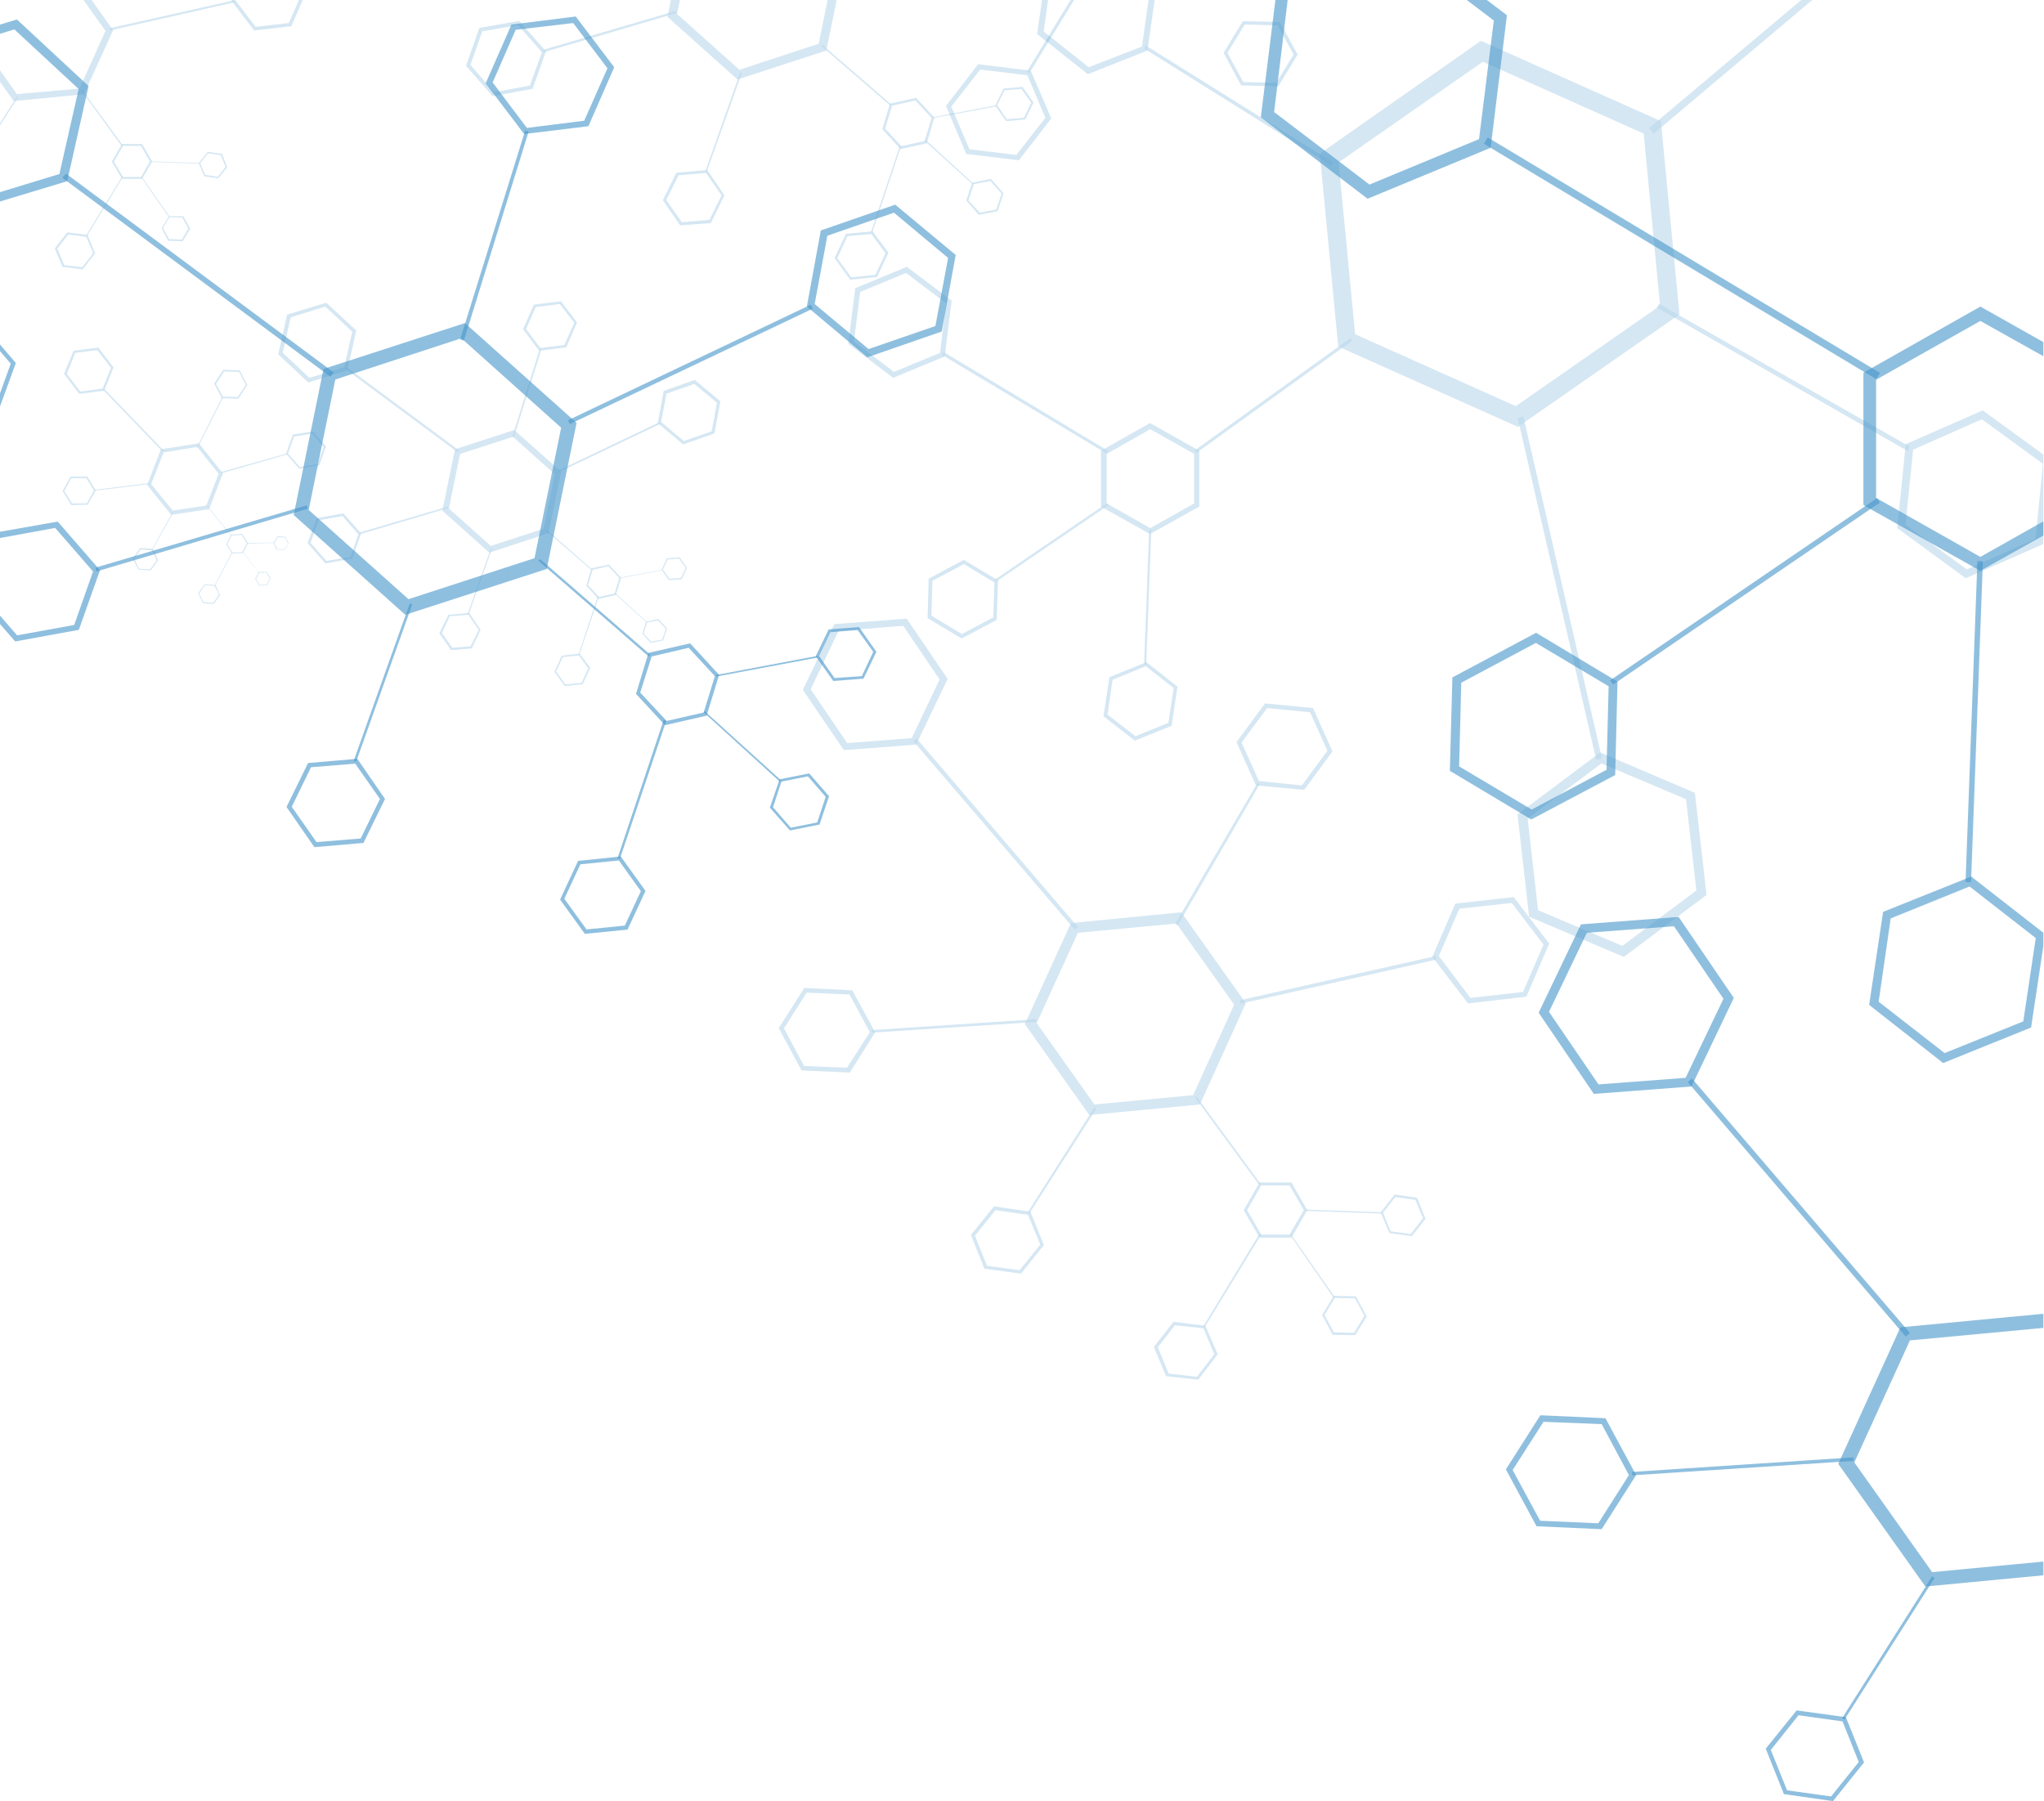<svg width="960" height="846" viewBox="0 0 960 846" fill="none" xmlns="http://www.w3.org/2000/svg">
<g opacity="0.73">
<path d="M930.106 268.13L959.7 251.546V244.892L930.106 261.576L881.148 233.869V178.356L930.106 150.749L959.7 167.333V160.679L930.106 143.996L875.189 175.079V237.245L930.106 268.13Z" fill="#006FB6" fill-opacity="0.6"/>
<path d="M688.889 0L701.6 9.633L694.649 65.344L643.207 86.695L598.42 52.633L604.775 0H599.016L592.163 55.116L642.314 93.349L700.11 69.416L707.757 7.15L698.323 0H688.889Z" fill="#006FB6" fill-opacity="0.6"/>
<path d="M881.148 178.058L883.035 175.178L698.72 64.55L696.933 67.529L881.148 178.058Z" fill="#006FB6" fill-opacity="0.6"/>
<path d="M912.628 499.318L953.94 482.634L959.7 444.301V438.144L925.836 411.729L884.425 428.313L877.871 472.008L912.628 499.318ZM888 431.391L925.042 416.396L956.125 440.627L950.266 479.754L913.324 494.65L882.34 470.518L888 431.391Z" fill="#006FB6" fill-opacity="0.6"/>
<path d="M931.298 263.562H928.716L923.155 414.311L925.737 414.41L931.298 263.562Z" fill="#006FB6" fill-opacity="0.6"/>
<path d="M759.695 320.167L721.461 297.227L682.136 318.181L680.944 362.075L719.177 384.916L758.602 364.061L759.695 320.167ZM721.362 301.994L755.524 322.352L754.531 361.578L719.376 380.248L685.314 359.989L686.307 320.664L721.362 301.994Z" fill="#006FB6" fill-opacity="0.6"/>
<path d="M882.935 236.054L881.545 233.968L756.219 319.571L757.609 321.557L882.935 236.054Z" fill="#006FB6" fill-opacity="0.6"/>
<path d="M904.286 745.203L959.7 739.94V733.485L907.464 738.45L870.919 686.909L897.037 629.609L959.501 623.75L959.7 624.048V617.096L892.568 623.452L863.372 687.605L904.286 745.203Z" fill="#006FB6" fill-opacity="0.6"/>
<path d="M794.452 510.341L814.314 468.731L788.395 430.696L742.515 434.172L722.653 475.683L748.572 513.817L794.452 510.341ZM809.448 469.128L791.672 506.269L750.757 509.348L727.519 475.285L745.295 438.144L786.21 435.066L809.448 469.128Z" fill="#006FB6" fill-opacity="0.6"/>
<path d="M895.051 627.822L897.037 626.133L794.651 506.567L792.665 508.255L895.051 627.822Z" fill="#006FB6" fill-opacity="0.6"/>
<path d="M866.947 806.575L843.808 803.397L829.309 821.372L837.85 842.723L860.889 846L875.487 827.827L866.947 806.575ZM844.702 805.681L865.358 808.561L873.004 827.628L859.995 843.815L839.339 840.935L831.693 821.968L844.702 805.681Z" fill="#006FB6" fill-opacity="0.6"/>
<path d="M908.656 741.131L907.464 740.436L865.159 807.071L866.252 807.767L908.656 741.131Z" fill="#006FB6" fill-opacity="0.6"/>
<path d="M768.434 692.868L754.034 666.154L723.448 664.764L707.261 690.187L721.66 716.9L752.247 718.291L768.434 692.868ZM752.247 668.935L765.057 692.868L750.658 715.51L723.348 714.318L710.438 690.485L724.937 667.842L752.247 668.935Z" fill="#006FB6" fill-opacity="0.6"/>
<path d="M870.621 686.214L870.522 684.526L766.547 691.378L766.646 692.967L870.621 686.214Z" fill="#006FB6" fill-opacity="0.6"/>
<path d="M151.933 173.291L137.931 241.913L190.365 288.786L256.802 267.236L270.804 198.615L218.37 151.742L151.933 173.291ZM144.982 239.529L157.494 178.257L216.682 158.892L263.555 200.899L251.042 262.172L191.855 281.437L144.982 239.529Z" fill="#006FB6" fill-opacity="0.6"/>
<path d="M304.569 306.661L298.71 325.927L312.315 340.624L331.878 336.156L337.737 316.989L324.132 302.193L304.569 306.661ZM300.696 325.331L306.058 308.35L323.437 304.278L335.751 317.585L330.488 334.666L313.109 338.638L300.696 325.331Z" fill="#006FB6" fill-opacity="0.6"/>
<path d="M253.624 262.569L252.83 263.363L304.668 308.35L305.363 307.456L253.624 262.569Z" fill="#006FB6" fill-opacity="0.6"/>
<path d="M291.56 402.294L271.499 404.38L263.058 422.553L274.677 438.641L294.737 436.655L303.179 418.482L291.56 402.294ZM272.592 405.969L290.666 404.181L300.994 418.581L293.446 434.768L275.472 436.555L265.044 422.156L272.592 405.969Z" fill="#006FB6" fill-opacity="0.6"/>
<path d="M312.911 338.539L311.719 338.142L290.07 402.99L291.162 403.387L312.911 338.539Z" fill="#006FB6" fill-opacity="0.6"/>
<path d="M383.121 308.25L391.364 319.869L405.565 318.777L411.622 306.165L403.479 294.546L389.179 295.638L383.121 308.25ZM391.959 318.479L384.71 308.151L390.073 296.929L402.784 295.936L410.133 306.165L404.77 317.585L391.959 318.479Z" fill="#006FB6" fill-opacity="0.6"/>
<path d="M336.149 317.089L336.347 317.784L384.114 308.846L384.015 308.052L336.149 317.089Z" fill="#006FB6" fill-opacity="0.6"/>
<path d="M366.139 366.047L361.571 379.354L371.005 390.079L384.909 387.299L389.377 373.992L380.043 363.266L366.139 366.047ZM363.061 379.156L367.033 367.139L379.447 364.657L387.788 374.29L383.816 386.306L371.403 388.789L363.061 379.156Z" fill="#006FB6" fill-opacity="0.6"/>
<path d="M330.885 333.971L330.488 334.567L366.239 367.14L366.735 366.444L330.885 333.971Z" fill="#006FB6" fill-opacity="0.6"/>
<path d="M31.573 85.106L41.603 40.418L7.938 9.136L-35.758 22.444L-45.788 67.032L-12.123 98.314L31.573 85.106ZM36.935 41.808L27.898 81.73L-11.13 93.647L-41.12 65.642L-32.183 25.721L6.746 13.804L36.935 41.808Z" fill="#006FB6" fill-opacity="0.6"/>
<path d="M155.21 176.966L156.7 174.88L30.977 81.531L29.289 83.517L155.21 176.966Z" fill="#006FB6" fill-opacity="0.6"/>
<path d="M378.95 143.996L407.352 167.83L442.308 155.714L448.863 119.765L420.461 96.13L385.504 108.245L378.95 143.996ZM407.948 163.957L382.625 142.804L388.583 110.728L419.865 99.903L445.287 121.155L439.329 153.132L407.948 163.957Z" fill="#006FB6" fill-opacity="0.6"/>
<path d="M266.733 197.423L267.626 199.211L381.731 144.989L380.837 143.102L266.733 197.423Z" fill="#006FB6" fill-opacity="0.6"/>
<path d="M167.823 356.414L144.684 358.4L134.555 379.056L147.663 397.925L170.702 395.939L180.832 375.283L167.823 356.414ZM146.074 360.387L166.829 358.698L178.449 375.283L169.411 393.853L148.656 395.541L137.037 378.957L146.074 360.387Z" fill="#006FB6" fill-opacity="0.6"/>
<path d="M193.643 283.821L192.451 283.423L166.134 357.308L167.326 357.606L193.643 283.821Z" fill="#006FB6" fill-opacity="0.6"/>
<path d="M46.965 267.832L27.104 244.991L-2.788 250.255L-12.818 278.458L7.143 301.299L37.035 295.837L46.965 267.832ZM25.912 247.971L43.688 268.428L34.85 293.553L8.037 298.419L-9.739 277.962L-0.702 252.837L25.912 247.971Z" fill="#006FB6" fill-opacity="0.6"/>
<path d="M144.584 238.934L144.088 237.345L44.781 266.64L45.277 268.428L144.584 238.934Z" fill="#006FB6" fill-opacity="0.6"/>
<path d="M246.176 62.961L276.365 59.286L288.481 31.58L270.407 7.746L240.218 11.52L228.102 39.127L246.176 62.961ZM274.379 56.705L247.467 60.081L231.379 38.73L242.204 14.002L269.215 10.825L285.303 32.076L274.379 56.705Z" fill="#006FB6" fill-opacity="0.6"/>
<path d="M216.086 159.488L217.873 159.984L248.261 61.868L246.673 61.273L216.086 159.488Z" fill="#006FB6" fill-opacity="0.6"/>
<path d="M-37.347 178.257L-22.649 195.338L-0.206 191.465L7.441 170.511L-7.256 153.331L-29.601 157.204L-37.347 178.257ZM-21.755 193.054L-34.864 177.76L-28.111 159.091L-8.051 155.615L5.058 170.809L-1.795 189.677L-21.755 193.054Z" fill="#006FB6" fill-opacity="0.6"/>
<g opacity="0.38">
<path d="M484.117 33.169L459.389 30.189L444.294 49.753L453.828 72.296L478.555 75.275L493.749 55.612L484.117 33.169ZM460.382 32.672L482.528 35.353L490.969 55.314L477.364 72.792L455.317 70.111L446.777 50.051L460.382 32.672Z" fill="#006FB6" fill-opacity="0.6"/>
<path d="M502.786 0L482.23 33.764L483.421 34.36L504.475 0H502.786Z" fill="#006FB6" fill-opacity="0.6"/>
<path d="M583.722 9.931L574.685 24.827L582.928 40.12L600.406 40.517L609.443 25.621L601.101 10.328L583.722 9.931ZM576.473 24.827L584.616 11.52L600.108 11.917L607.556 25.621L599.413 38.928L583.921 38.531L576.473 24.827Z" fill="#006FB6" fill-opacity="0.6"/>
</g>
<g opacity="0.38">
<path d="M780.053 56.903L695.542 19.166L619.87 72.197L628.51 162.765L712.921 200.502L788.792 147.67L780.053 56.903ZM696.436 28.998L772.009 62.762L779.656 143.599L711.928 190.77L636.454 157.005L628.708 76.268L696.436 28.998Z" fill="#006FB6" fill-opacity="0.6"/>
<path d="M563.265 211.723L540.126 198.714L517.087 211.723V237.941L540.126 250.851L563.265 237.941V211.723ZM540.225 201.594L560.881 213.213V236.451L540.225 248.07L519.768 236.451V213.213L540.225 201.594Z" fill="#006FB6" fill-opacity="0.6"/>
<path d="M635.163 159.984L634.27 158.793L561.179 211.525L562.073 212.617L635.163 159.984Z" fill="#006FB6" fill-opacity="0.6"/>
<path d="M443.699 167.432L446.976 141.215L425.923 125.326L401.692 135.356L398.414 161.474L419.468 177.462L443.699 167.432ZM444.294 142.407L441.514 165.744L419.865 174.682L401.096 160.481L403.976 137.144L425.525 128.206L444.294 142.407Z" fill="#006FB6" fill-opacity="0.6"/>
<path d="M519.768 213.014L520.463 211.823L443.202 165.347L442.308 166.638L519.768 213.014Z" fill="#006FB6" fill-opacity="0.6"/>
<path d="M538.438 311.031L521.059 318.082L518.278 336.453L532.976 347.874L550.255 340.922L553.036 322.55L538.438 311.031ZM522.549 319.273L538.14 312.918L551.248 323.146L548.766 339.532L533.274 345.788L520.165 335.659L522.549 319.273Z" fill="#006FB6" fill-opacity="0.6"/>
<path d="M540.722 248.864H539.729L537.345 312.123L538.338 312.223L540.722 248.864Z" fill="#006FB6" fill-opacity="0.6"/>
<path d="M468.724 272.599L452.636 262.966L436.151 271.804L435.655 290.375L451.643 299.908L468.128 291.169L468.724 272.599ZM452.736 264.952L467.036 273.592L466.539 289.978L451.742 297.823L437.442 289.183L437.939 272.797L452.736 264.952Z" fill="#006FB6" fill-opacity="0.6"/>
<path d="M520.463 237.345L519.768 236.451L467.234 272.301L467.83 273.195L520.463 237.345Z" fill="#006FB6" fill-opacity="0.6"/>
<path d="M845.993 0L774.492 60.18L776.676 62.762L851.157 0H845.993Z" fill="#006FB6" fill-opacity="0.6"/>
<path d="M751.552 353.435L712.722 382.532L718.184 430.597L762.674 449.465L801.503 420.368L796.041 372.403L751.552 353.435ZM717.489 384.518L752.147 358.599L791.87 375.382L796.736 418.283L761.979 444.301L722.355 427.519L717.489 384.518Z" fill="#006FB6" fill-opacity="0.6"/>
<path d="M715.503 195.735L712.822 196.331L749.665 356.812L752.346 356.116L715.503 195.735Z" fill="#006FB6" fill-opacity="0.6"/>
<path d="M539.431 0L536.352 21.848L511.327 31.58L490.174 14.797L492.26 0H489.38L487.096 15.989L510.93 34.857L538.934 23.735L542.311 0H539.431Z" fill="#006FB6" fill-opacity="0.6"/>
<path d="M625.133 77.758L626.027 76.268L538.239 21.45L537.445 22.841L625.133 77.758Z" fill="#006FB6" fill-opacity="0.6"/>
<path d="M923.254 271.606L959.502 255.617L959.7 253.234V213.511L931.199 192.756L895.051 208.645L891.079 248.07L923.254 271.606ZM898.527 211.227L930.802 196.927L959.502 217.881L956.026 253.135L923.751 267.435L894.952 246.481L898.527 211.227Z" fill="#006FB6" fill-opacity="0.6"/>
<path d="M779.159 142.705L778.166 144.492L895.945 211.823L897.037 209.837L779.159 142.705Z" fill="#006FB6" fill-opacity="0.6"/>
<path d="M502.985 433.576L481.336 481.045L511.625 523.747L563.563 518.782L585.112 471.214L554.824 428.511L502.985 433.576ZM486.897 480.549L506.262 438.144L552.54 433.775L579.651 471.909L560.385 514.412L514.008 518.782L486.897 480.549Z" fill="#006FB6" fill-opacity="0.6"/>
<path d="M591.567 555.426L584.119 568.436L591.567 581.346H606.563L614.011 568.436L606.563 555.426H591.567ZM585.708 568.436L592.362 556.817H605.669L612.323 568.436L605.669 579.856H592.362L585.708 568.436Z" fill="#006FB6" fill-opacity="0.6"/>
<path d="M561.974 515.108L561.279 515.505L591.468 556.618L592.064 556.122L561.974 515.108Z" fill="#006FB6" fill-opacity="0.6"/>
<path d="M566.145 622.757L551.149 620.87L541.914 632.688L547.673 646.392L562.768 648.08L571.904 636.163L566.145 622.757ZM551.844 622.459L565.251 623.949L570.316 636.064L562.172 646.69L548.865 645.2L543.8 632.787L551.844 622.459Z" fill="#006FB6" fill-opacity="0.6"/>
<path d="M592.362 579.856L591.567 579.459L565.052 623.154L565.747 623.452L592.362 579.856Z" fill="#006FB6" fill-opacity="0.6"/>
<path d="M648.47 569.429L652.542 579.161L663.069 580.65L669.524 572.507L665.551 562.577L655.025 561.087L648.47 569.429ZM653.138 578.366L649.563 569.627L655.323 562.279L664.757 563.57L668.332 572.209L662.572 579.657L653.138 578.366Z" fill="#006FB6" fill-opacity="0.6"/>
<path d="M612.819 568.138V568.734L649.066 570.025V569.429L612.819 568.138Z" fill="#006FB6" fill-opacity="0.6"/>
<path d="M626.424 608.655L620.962 617.692L625.928 627.027L636.454 627.126L641.916 618.387L636.852 608.953L626.424 608.655ZM622.055 617.692L626.921 609.648L636.355 609.847L640.824 618.089L635.958 626.034L626.524 625.835L622.055 617.692Z" fill="#006FB6" fill-opacity="0.6"/>
<path d="M606.166 579.558L605.768 579.856L626.325 609.549L626.822 609.152L606.166 579.558Z" fill="#006FB6" fill-opacity="0.6"/>
<path d="M430.292 349.761L445.089 318.876L425.823 290.573L391.86 293.155L377.063 324.04L396.329 352.343L430.292 349.761ZM441.315 319.174L428.207 346.682L397.918 349.066L380.738 323.742L393.846 296.333L424.234 293.95L441.315 319.174Z" fill="#006FB6" fill-opacity="0.6"/>
<path d="M504.773 436.655L506.262 435.463L430.491 346.881L429.001 348.172L504.773 436.655Z" fill="#006FB6" fill-opacity="0.6"/>
<path d="M672.702 449.465L689.485 471.313L716.893 468.135L727.619 443.209L710.935 421.361L683.526 424.44L672.702 449.465ZM690.577 468.731L675.78 449.068L685.413 426.823L710.041 424.142L724.937 443.705L715.304 465.95L690.577 468.731Z" fill="#006FB6" fill-opacity="0.6"/>
<path d="M582.431 469.823L582.729 471.412L674.588 450.756L674.29 449.068L582.431 469.823Z" fill="#006FB6" fill-opacity="0.6"/>
<path d="M483.918 569.131L466.837 566.648L456.013 580.055L462.368 595.944L479.549 598.228L490.274 584.821L483.918 569.131ZM467.532 568.436L482.826 570.62L488.586 584.623L478.854 596.639L463.56 594.553L457.9 580.452L467.532 568.436Z" fill="#006FB6" fill-opacity="0.6"/>
<path d="M514.902 520.768L514.008 520.172L482.627 569.528L483.422 570.025L514.902 520.768Z" fill="#006FB6" fill-opacity="0.6"/>
<path d="M411.026 484.918L400.301 465.156L377.758 464.063L365.742 482.932L376.467 502.793L399.11 503.786L411.026 484.918ZM399.01 467.142L408.544 484.819L397.819 501.502L377.659 500.708L368.225 483.031L378.851 466.248L399.01 467.142Z" fill="#006FB6" fill-opacity="0.6"/>
<path d="M486.699 480.052L486.599 478.761L409.537 483.826L409.636 485.017L486.699 480.052Z" fill="#006FB6" fill-opacity="0.6"/>
<path d="M589.879 368.927L612.521 371.012L625.828 352.939L616.692 332.58L594.149 330.396L580.743 348.569L589.879 368.927ZM611.429 368.927L591.269 366.842L583.126 348.768L595.142 332.58L615.302 334.567L623.445 352.641L611.429 368.927Z" fill="#006FB6" fill-opacity="0.6"/>
<path d="M551.944 433.973L553.135 434.669L591.667 368.331L590.574 367.735L551.944 433.973Z" fill="#006FB6" fill-opacity="0.6"/>
<path d="M388.682 0L384.511 20.557L347.271 32.772L317.975 6.554L319.366 0H315.095L313.507 7.945L346.377 37.34L388.086 23.735L392.953 0H388.682Z" fill="#006FB6" fill-opacity="0.6"/>
<path d="M417.978 48.661L414.403 60.677L422.943 70.012L435.257 67.33L438.832 55.215L430.292 45.979L417.978 48.661ZM415.694 60.379L418.971 49.654L429.895 47.171L437.541 55.413L434.264 66.238L423.341 68.621L415.694 60.379Z" fill="#006FB6" fill-opacity="0.6"/>
<path d="M386.1 20.954L385.604 21.45L418.176 49.654L418.574 49.058L386.1 20.954Z" fill="#006FB6" fill-opacity="0.6"/>
<path d="M409.835 108.642L397.322 109.834L391.959 121.254L399.308 131.384L411.92 130.093L417.283 118.672L409.835 108.642ZM398.017 110.926L409.239 109.933L415.892 118.97L411.126 129.1L399.805 130.291L393.25 121.254L398.017 110.926Z" fill="#006FB6" fill-opacity="0.6"/>
<path d="M423.241 68.621L422.645 68.522L409.04 109.139L409.636 109.238L423.241 68.621Z" fill="#006FB6" fill-opacity="0.6"/>
<path d="M467.433 49.654L472.597 56.903L481.535 56.109L485.408 48.164L480.244 40.815L471.306 41.61L467.433 49.654ZM472.895 56.009L468.327 49.455L471.803 42.404L479.747 41.808L484.315 48.263L480.939 55.314L472.895 56.009Z" fill="#006FB6" fill-opacity="0.6"/>
<path d="M437.939 55.116L438.038 55.513L468.029 49.952L467.93 49.455L437.939 55.116Z" fill="#006FB6" fill-opacity="0.6"/>
<path d="M456.609 85.802L453.828 94.144L459.687 100.896L468.525 99.208L471.306 90.767L465.447 84.014L456.609 85.802ZM454.821 94.144L457.403 86.497L465.149 85.007L470.412 90.966L467.93 98.414L460.184 99.903L454.821 94.144Z" fill="#006FB6" fill-opacity="0.6"/>
<path d="M434.662 65.642L434.264 66.139L456.708 86.497L457.105 86.199L434.662 65.642Z" fill="#006FB6" fill-opacity="0.6"/>
<path d="M332.176 79.843L317.677 81.134L311.322 94.044L319.465 105.862L333.865 104.769L340.22 91.76L332.176 79.843ZM318.67 82.326L331.58 81.234L338.929 91.76L333.169 103.28L320.259 104.372L312.911 93.945L318.67 82.326Z" fill="#006FB6" fill-opacity="0.6"/>
<path d="M348.463 34.162L347.668 33.963L331.282 80.439L331.978 80.538L348.463 34.162Z" fill="#006FB6" fill-opacity="0.6"/>
<path d="M256.405 24.132L243.892 9.831L225.123 13.109L218.866 30.885L231.379 45.185L250.148 41.709L256.405 24.132ZM243.296 11.818L254.518 24.529L248.857 40.22L232.074 43.298L220.952 30.487L226.513 14.697L243.296 11.818Z" fill="#006FB6" fill-opacity="0.6"/>
<path d="M317.677 6.157L317.28 5.164L255.014 23.437L255.312 24.529L317.677 6.157Z" fill="#006FB6" fill-opacity="0.6"/>
<path d="M213.703 211.028L207.744 239.827L229.79 259.59L257.696 250.453L263.555 221.555L241.509 201.991L213.703 211.028ZM210.823 238.834L216.086 213.213L240.913 205.169L260.576 222.747L255.312 248.368L230.485 256.412L210.823 238.834Z" fill="#006FB6" fill-opacity="0.6"/>
<path d="M277.756 266.938L275.372 275.082L281.033 281.338L289.276 279.451L291.758 271.407L285.998 265.25L277.756 266.938ZM276.167 274.883L278.352 267.633L285.7 265.945L290.864 271.506L288.68 278.756L281.331 280.345L276.167 274.883Z" fill="#006FB6" fill-opacity="0.6"/>
<path d="M256.405 248.467L256.008 248.864L277.756 267.733L278.054 267.435L256.405 248.467Z" fill="#006FB6" fill-opacity="0.6"/>
<path d="M272.294 307.059L263.853 307.952L260.377 315.5L265.243 322.253L273.684 321.359L277.259 313.712L272.294 307.059ZM264.349 308.647L271.897 307.853L276.266 313.911L273.188 320.763L265.541 321.458L261.171 315.4L264.349 308.647Z" fill="#006FB6" fill-opacity="0.6"/>
<path d="M281.232 280.345L280.735 280.146L271.698 307.456L272.095 307.555L281.232 280.345Z" fill="#006FB6" fill-opacity="0.6"/>
<path d="M310.726 267.634L314.102 272.5L320.16 272.102L322.643 266.74L319.266 261.774L313.209 262.271L310.726 267.634ZM314.4 271.904L311.322 267.534L313.606 262.767L318.968 262.37L322.047 266.74L319.763 271.507L314.4 271.904Z" fill="#006FB6" fill-opacity="0.6"/>
<path d="M290.964 271.308L291.063 271.606L311.123 267.832V267.634L290.964 271.308Z" fill="#006FB6" fill-opacity="0.6"/>
<path d="M303.476 291.964L301.689 297.624L305.562 301.994L311.421 300.802L313.308 295.241L309.336 290.772L303.476 291.964ZM302.285 297.525L303.973 292.361L309.137 291.467L312.712 295.44L311.024 300.405L305.761 301.398L302.285 297.525Z" fill="#006FB6" fill-opacity="0.6"/>
<path d="M288.779 278.458L288.58 278.756L303.576 292.262L303.874 292.162L288.779 278.458Z" fill="#006FB6" fill-opacity="0.6"/>
<path d="M163.155 173.987L167.326 155.218L153.224 142.208L134.853 147.769L130.682 166.439L144.783 179.647L163.155 173.987ZM165.439 155.813L161.666 172.497L145.28 177.462L132.767 165.645L136.541 149.06L152.827 143.996L165.439 155.813Z" fill="#006FB6" fill-opacity="0.6"/>
<path d="M215.093 212.518L215.689 211.624L162.857 172.497L162.261 173.291L215.093 212.518Z" fill="#006FB6" fill-opacity="0.6"/>
<path d="M308.938 198.714L320.855 208.744L335.553 203.58L338.333 188.486L326.317 178.455L311.719 183.619L308.938 198.714ZM321.153 207.155L310.527 198.218L313.01 184.91L326.119 180.342L336.744 189.181L334.262 202.587L321.153 207.155Z" fill="#006FB6" fill-opacity="0.6"/>
<path d="M261.867 221.158L262.264 221.853L310.13 199.111L309.733 198.317L261.867 221.158Z" fill="#006FB6" fill-opacity="0.6"/>
<path d="M220.356 287.892L210.624 288.786L206.354 297.426L211.816 305.37L221.548 304.576L225.719 295.837L220.356 287.892ZM211.22 289.481L219.959 288.786L224.825 295.837L221.051 303.583L212.411 304.278L207.545 297.326L211.22 289.481Z" fill="#006FB6" fill-opacity="0.6"/>
<path d="M231.181 257.405L230.684 257.306L219.661 288.289L220.158 288.488L231.181 257.405Z" fill="#006FB6" fill-opacity="0.6"/>
<path d="M169.61 250.553L161.268 241.118L148.656 243.402L144.485 255.121L152.827 264.654L165.439 262.37L169.61 250.553ZM160.871 242.409L168.319 250.95L164.645 261.576L153.324 263.463L145.876 255.021L149.649 244.396L160.871 242.409Z" fill="#006FB6" fill-opacity="0.6"/>
<path d="M210.624 238.636L210.425 237.941L168.716 250.155L168.915 250.95L210.624 238.636Z" fill="#006FB6" fill-opacity="0.6"/>
<path d="M253.227 164.751L265.938 163.162L271.003 151.444L263.456 141.513L250.744 143.102L245.68 154.622L253.227 164.751ZM265.045 162.07L253.823 163.46L247.07 154.622L251.638 144.194L262.959 142.804L269.712 151.642L265.045 162.07Z" fill="#006FB6" fill-opacity="0.6"/>
<path d="M240.615 205.169L241.31 205.467L254.22 164.254L253.426 164.056L240.615 205.169Z" fill="#006FB6" fill-opacity="0.6"/>
<path d="M75.566 211.028L69.111 227.811L80.432 241.814L98.208 239.132L104.663 222.349L93.441 208.248L75.566 211.028ZM70.998 227.414L76.857 212.518L92.647 209.936L102.677 222.548L96.917 237.444L81.127 239.827L70.998 227.414Z" fill="#006FB6" fill-opacity="0.6"/>
<path d="M108.536 251.149L106.252 255.717L109.033 259.987L114.197 259.689L116.481 255.121L113.7 250.751L108.536 251.149ZM106.749 255.617L108.834 251.546L113.402 251.248L115.885 255.121L113.799 259.292L109.231 259.59L106.749 255.617Z" fill="#006FB6" fill-opacity="0.6"/>
<path d="M97.513 237.841L97.314 238.04L108.536 251.546L108.635 251.347L97.513 237.841Z" fill="#006FB6" fill-opacity="0.6"/>
<path d="M101.187 274.784L96.023 274.486L93.044 278.657L95.328 283.324L100.492 283.622L103.372 279.451L101.187 274.784ZM96.222 274.883L100.79 275.181L102.875 279.252L100.194 283.125L95.527 282.828L93.541 278.756L96.222 274.883Z" fill="#006FB6" fill-opacity="0.6"/>
<path d="M109.231 259.49L108.933 259.391L100.79 274.883L100.989 275.082L109.231 259.49Z" fill="#006FB6" fill-opacity="0.6"/>
<path d="M128.398 254.823L129.887 258.1L133.561 258.398L135.647 255.419L134.058 252.142L130.384 251.844L128.398 254.823ZM130.185 257.802L128.795 254.823L130.682 252.241L133.959 252.539L135.349 255.518L133.462 258.199L130.185 257.802Z" fill="#006FB6" fill-opacity="0.6"/>
<path d="M116.083 255.021V255.319L128.497 255.021V254.823L116.083 255.021Z" fill="#006FB6" fill-opacity="0.6"/>
<path d="M121.545 268.726L119.857 271.904L121.744 275.082L125.418 274.883L127.106 271.606L125.219 268.627H121.545V268.726ZM120.254 271.904L121.843 269.024L125.021 268.924L126.709 271.705L125.219 274.585L121.942 274.784L120.254 271.904Z" fill="#006FB6" fill-opacity="0.6"/>
<path d="M113.998 259.093L113.899 259.292L121.545 268.924H121.645L113.998 259.093Z" fill="#006FB6" fill-opacity="0.6"/>
<path d="M48.952 183.52L53.321 172.596L46.171 163.261L34.552 164.751L30.083 175.576L37.233 185.01L48.952 183.52ZM52.13 172.795L48.157 182.527L37.73 183.917L31.374 175.675L35.346 165.744L45.675 164.453L52.13 172.795Z" fill="#006FB6" fill-opacity="0.6"/>
<path d="M76.261 212.021L76.857 211.624L48.952 182.626L48.356 183.024L76.261 212.021Z" fill="#006FB6" fill-opacity="0.6"/>
<path d="M134.356 213.114L140.513 220.165L149.947 218.576L153.125 209.737L146.968 202.587L137.534 204.176L134.356 213.114ZM140.811 219.37L135.25 213.014L138.13 205.07L146.571 203.68L152.033 210.035L149.252 217.98L140.811 219.37Z" fill="#006FB6" fill-opacity="0.6"/>
<path d="M103.67 221.753L103.769 222.349L134.952 213.412L134.753 213.014L103.67 221.753Z" fill="#006FB6" fill-opacity="0.6"/>
<path d="M71.792 257.802L65.834 257.405L62.358 262.271L64.94 267.534L70.799 267.931L74.275 263.165L71.792 257.802ZM66.132 258.1L71.395 258.497L73.58 263.165L70.501 267.435L65.238 267.137L63.053 262.271L66.132 258.1Z" fill="#006FB6" fill-opacity="0.6"/>
<path d="M81.425 240.721L81.127 240.523L71.296 258.1L71.594 258.199L81.425 240.721Z" fill="#006FB6" fill-opacity="0.6"/>
<path d="M44.979 230.393L41.007 223.839H33.162L29.388 230.592L33.46 237.245L41.206 237.047L44.979 230.393ZM40.511 224.534L44.086 230.393L40.808 236.451H33.857L30.183 230.592L33.46 224.633L40.511 224.534Z" fill="#006FB6" fill-opacity="0.6"/>
<path d="M70.998 227.215L70.799 226.818L44.483 230.095L44.582 230.493L70.998 227.215Z" fill="#006FB6" fill-opacity="0.6"/>
<path d="M104.166 186.996L111.913 187.294L116.183 180.839L112.608 173.987L104.862 173.689L100.591 180.144L104.166 186.996ZM111.615 186.499L104.663 186.301L101.485 180.342L105.259 174.483L112.31 174.682L115.488 180.739L111.615 186.499Z" fill="#006FB6" fill-opacity="0.6"/>
<path d="M92.448 210.234L92.845 210.333L104.762 186.698L104.365 186.499L92.448 210.234Z" fill="#006FB6" fill-opacity="0.6"/>
</g>
<g opacity="0.38">
<path d="M39.219 0L49.547 14.499L37.333 41.61L7.938 44.192L-9.243 19.961L-0.106 0H-3.483L-12.818 20.457L6.448 47.469L39.418 44.291L53.123 14.201L42.993 0H39.219Z" fill="#006FB6" fill-opacity="0.6"/>
<path d="M57.294 67.628L52.527 75.871L57.294 84.014H66.728L71.495 75.871L66.728 67.628H57.294ZM53.52 75.97L57.79 68.522H66.231L70.402 75.871L66.231 83.12H57.79L53.52 75.97Z" fill="#006FB6" fill-opacity="0.6"/>
<path d="M38.425 42.007L38.028 42.305L57.095 68.522L57.592 68.125L38.425 42.007Z" fill="#006FB6" fill-opacity="0.6"/>
<path d="M41.106 110.331L31.573 109.139L25.714 116.686L29.289 125.326L38.822 126.518L44.681 118.97L41.106 110.331ZM32.069 110.132L40.511 111.224L43.788 118.871L38.624 125.525L30.183 124.532L26.905 116.786L32.069 110.132Z" fill="#006FB6" fill-opacity="0.6"/>
<path d="M57.691 83.22L57.293 83.021L40.411 110.628L40.808 110.926L57.691 83.22Z" fill="#006FB6" fill-opacity="0.6"/>
<path d="M93.342 76.566L95.924 82.822L102.578 83.716L106.749 78.552L104.266 72.296L97.612 71.303L93.342 76.566ZM96.321 82.127L94.037 76.665L97.712 71.998L103.67 72.892L105.954 78.354L102.28 83.021L96.321 82.127Z" fill="#006FB6" fill-opacity="0.6"/>
<path d="M70.799 75.772V76.07L93.739 76.864V76.566L70.799 75.772Z" fill="#006FB6" fill-opacity="0.6"/>
<path d="M79.439 101.492L75.864 107.252L79.042 113.111L85.795 113.31L89.37 107.451L86.093 101.592L79.439 101.492ZM76.559 107.153L79.638 101.989L85.596 102.187L88.476 107.351L85.397 112.515L79.439 112.317L76.559 107.153Z" fill="#006FB6" fill-opacity="0.6"/>
<path d="M66.529 83.021L66.231 83.22L79.34 101.989L79.638 101.691L66.529 83.021Z" fill="#006FB6" fill-opacity="0.6"/>
<path d="M140.414 0L135.647 10.825L120.056 12.612L110.622 0.199V0H108.933L108.735 0.397L119.361 14.3L136.839 12.314L142.201 0H140.414Z" fill="#006FB6" fill-opacity="0.6"/>
<path d="M51.434 13.307L51.633 14.3L110.026 1.092L109.728 0.199L51.434 13.307Z" fill="#006FB6" fill-opacity="0.6"/>
<path d="M8.533 45.582L8.037 45.284L-11.924 76.566L-11.427 76.864L8.533 45.582Z" fill="#006FB6" fill-opacity="0.6"/>
</g>
</g>
</svg>
